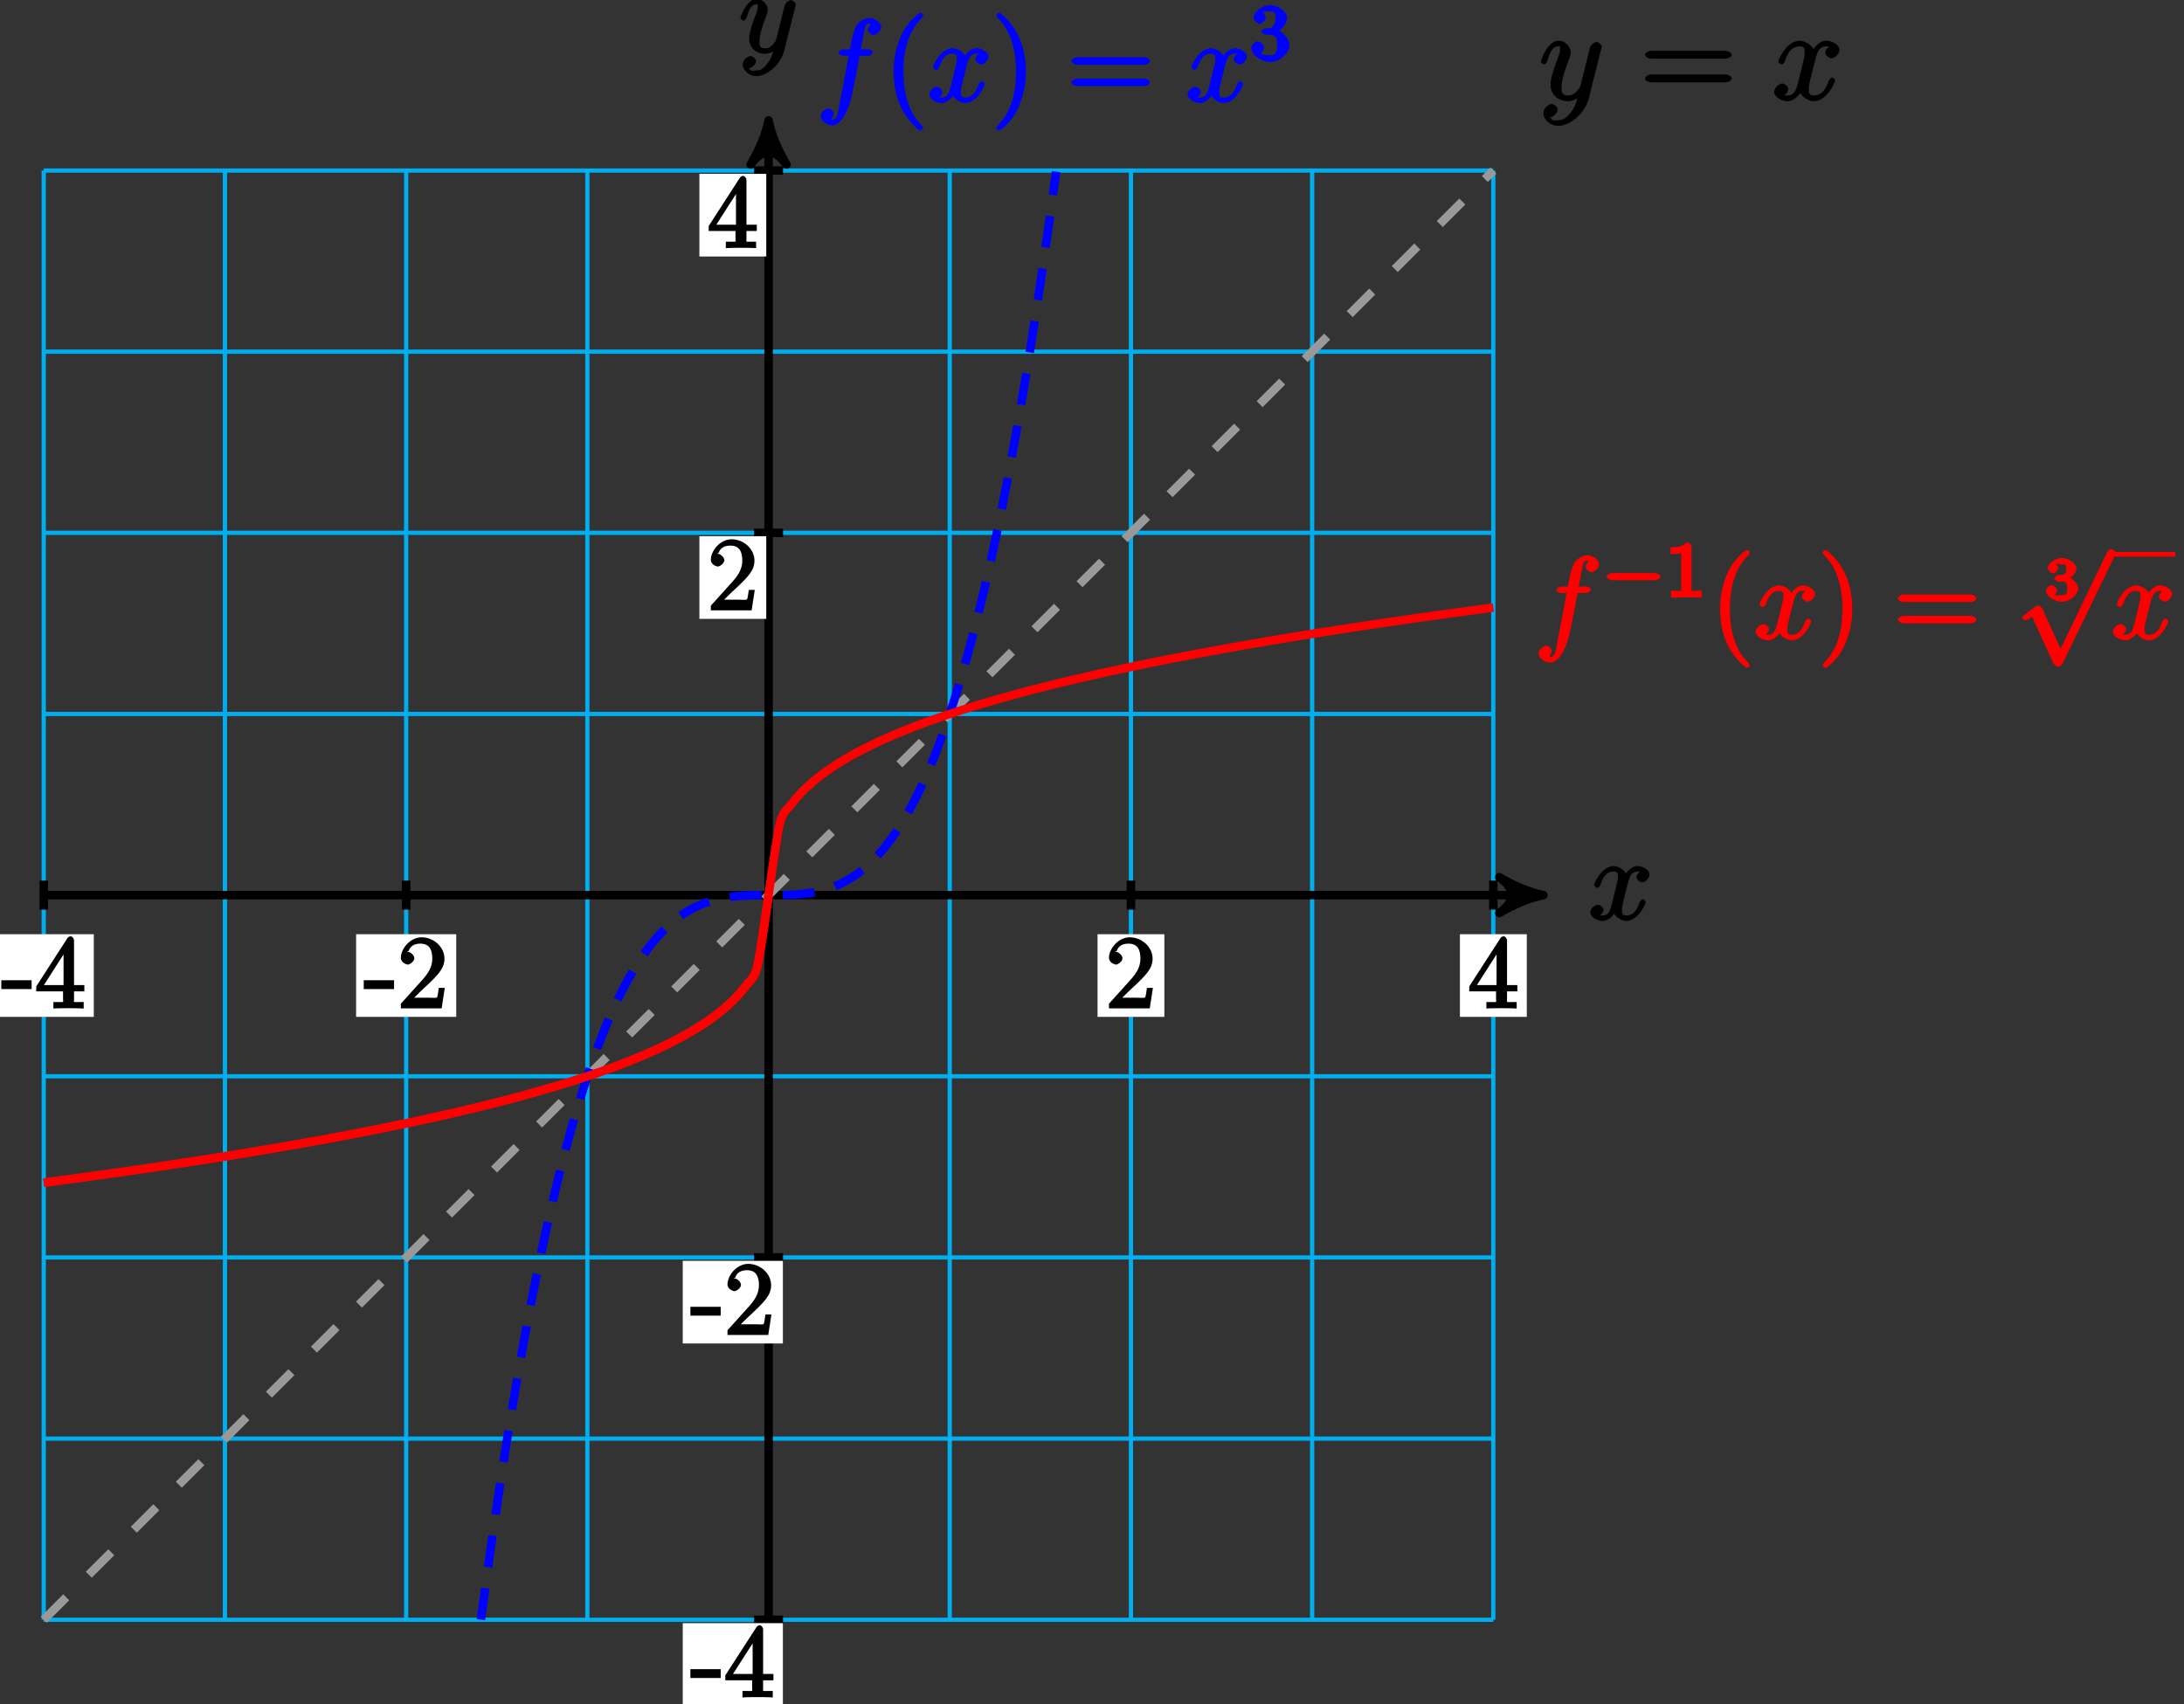 <?xml version="1.0" encoding="UTF-8"?>
<svg xmlns="http://www.w3.org/2000/svg" xmlns:xlink="http://www.w3.org/1999/xlink" width="205pt" height="160pt" viewBox="0 0 205 160" version="1.1">
<rect x="0" y="0" width="205" height="160" fill="#333333" stroke="none"/>
<defs>
<g>
<symbol overflow="visible" id="glyph0-0">
<path style="stroke:none;" d=""/>
</symbol>
<symbol overflow="visible" id="glyph0-1">
<path style="stroke:none;" d="M 5.109 -4.688 C 4.766 -4.625 4.453 -4.219 4.453 -4.016 C 4.453 -3.75 4.828 -3.516 4.984 -3.516 C 5.312 -3.516 5.688 -3.953 5.688 -4.234 C 5.688 -4.688 5.016 -5.047 4.562 -5.047 C 3.906 -5.047 3.375 -4.25 3.266 -4.047 L 3.609 -4.047 C 3.359 -4.859 2.531 -5.047 2.344 -5.047 C 1.234 -5.047 0.484 -3.484 0.484 -3.25 C 0.484 -3.203 0.703 -3 0.781 -3 C 0.859 -3 1 -3.109 1.062 -3.234 C 1.438 -4.453 1.984 -4.531 2.297 -4.531 C 2.781 -4.531 2.719 -4.234 2.719 -3.969 C 2.719 -3.734 2.641 -3.484 2.516 -2.969 L 2.156 -1.5 C 1.984 -0.844 1.859 -0.406 1.281 -0.406 C 1.234 -0.406 1.078 -0.359 0.844 -0.5 L 0.734 -0.25 C 1.125 -0.328 1.375 -0.797 1.375 -0.922 C 1.375 -1.141 1.047 -1.422 0.844 -1.422 C 0.578 -1.422 0.125 -1.047 0.125 -0.703 C 0.125 -0.25 0.812 0.109 1.266 0.109 C 1.781 0.109 2.266 -0.344 2.5 -0.781 L 2.203 -0.891 C 2.375 -0.266 3.094 0.109 3.484 0.109 C 4.594 0.109 5.328 -1.453 5.328 -1.688 C 5.328 -1.75 5.125 -1.938 5.062 -1.938 C 4.969 -1.938 4.781 -1.734 4.75 -1.641 C 4.453 -0.703 4 -0.406 3.516 -0.406 C 3.141 -0.406 3.094 -0.531 3.094 -0.984 C 3.094 -1.219 3.141 -1.391 3.312 -2.094 L 3.688 -3.562 C 3.859 -4.203 4.062 -4.531 4.547 -4.531 C 4.578 -4.531 4.75 -4.578 4.969 -4.438 Z M 5.109 -4.688 "/>
</symbol>
<symbol overflow="visible" id="glyph0-2">
<path style="stroke:none;" d="M 2.703 0.953 C 2.406 1.359 2.125 1.672 1.594 1.672 C 1.469 1.672 1.109 1.812 1.016 1.547 C 0.812 1.469 0.875 1.469 0.891 1.469 C 1.219 1.469 1.594 1.047 1.594 0.797 C 1.594 0.547 1.234 0.312 1.062 0.312 C 0.891 0.312 0.344 0.594 0.344 1.125 C 0.344 1.672 0.984 2.203 1.594 2.203 C 2.672 2.203 3.922 1.062 4.219 -0.141 L 5.281 -4.344 C 5.281 -4.391 5.312 -4.453 5.312 -4.516 C 5.312 -4.688 5.016 -4.938 4.859 -4.938 C 4.766 -4.938 4.359 -4.75 4.281 -4.422 L 3.484 -1.266 C 3.422 -1.062 3.469 -1.156 3.375 -1.031 C 3.172 -0.734 2.938 -0.406 2.422 -0.406 C 1.812 -0.406 1.922 -0.844 1.922 -1.141 C 1.922 -1.75 2.219 -2.578 2.516 -3.359 C 2.625 -3.672 2.688 -3.828 2.688 -4.031 C 2.688 -4.484 2.203 -5.047 1.672 -5.047 C 0.688 -5.047 0.125 -3.344 0.125 -3.25 C 0.125 -3.203 0.328 -3 0.406 -3 C 0.5 -3 0.672 -3.203 0.719 -3.344 C 0.984 -4.25 1.234 -4.531 1.641 -4.531 C 1.75 -4.531 1.75 -4.688 1.75 -4.328 C 1.75 -4.047 1.641 -3.734 1.469 -3.328 C 0.953 -1.922 0.953 -1.562 0.953 -1.297 C 0.953 -0.281 1.859 0.109 2.391 0.109 C 2.703 0.109 3.203 -0.031 3.469 -0.312 L 3.297 -0.484 C 3.141 0.109 3.078 0.422 2.703 0.953 Z M 2.703 0.953 "/>
</symbol>
<symbol overflow="visible" id="glyph0-3">
<path style="stroke:none;" d="M 4.797 -4.328 C 5.016 -4.328 5.266 -4.484 5.266 -4.688 C 5.266 -4.797 5.016 -4.938 4.828 -4.938 L 4.141 -4.938 C 4.312 -5.906 4.469 -6.656 4.547 -7.016 C 4.625 -7.266 4.688 -7.359 4.969 -7.359 C 5.188 -7.359 5.281 -7.312 5.141 -7.438 C 5.109 -7.422 4.797 -6.969 4.797 -6.781 C 4.797 -6.562 5.141 -6.281 5.344 -6.281 C 5.562 -6.281 6.047 -6.625 6.047 -7.031 C 6.047 -7.484 5.422 -7.875 4.953 -7.875 C 4.484 -7.875 3.906 -7.5 3.688 -7.078 C 3.5 -6.703 3.344 -6.203 3.125 -4.938 L 2.547 -4.938 C 2.344 -4.938 2.062 -4.797 2.062 -4.594 C 2.062 -4.484 2.297 -4.328 2.516 -4.328 L 3 -4.328 C 2.844 -3.484 2.406 -1.047 2.156 0.109 C 1.969 1.047 1.984 1.672 1.438 1.672 C 1.406 1.672 1.219 1.719 1.234 1.75 C 1.453 1.734 1.609 1.109 1.609 1.094 C 1.609 0.875 1.297 0.609 1.094 0.609 C 0.875 0.609 0.375 0.938 0.375 1.344 C 0.375 1.812 1.016 2.203 1.438 2.203 C 2.547 2.203 3.156 0.078 3.266 -0.469 C 3.469 -1.297 4 -4.156 4.031 -4.328 Z M 4.797 -4.328 "/>
</symbol>
<symbol overflow="visible" id="glyph1-0">
<path style="stroke:none;" d=""/>
</symbol>
<symbol overflow="visible" id="glyph1-1">
<path style="stroke:none;" d="M 2.766 -1.953 L 2.766 -2.641 L -0.078 -2.641 L -0.078 -1.812 L 2.766 -1.812 Z M 2.766 -1.953 "/>
</symbol>
<symbol overflow="visible" id="glyph1-2">
<path style="stroke:none;" d="M 3.625 -6.375 C 3.625 -6.562 3.453 -6.766 3.312 -6.766 C 3.234 -6.766 3.094 -6.719 3.016 -6.609 L 0.078 -2.062 L 0.078 -1.594 L 2.594 -1.594 L 2.594 -0.875 C 2.594 -0.531 2.75 -0.594 2.062 -0.594 L 1.688 -0.594 L 1.688 0.016 C 2.078 -0.016 2.844 -0.016 3.109 -0.016 C 3.375 -0.016 4.141 -0.016 4.531 0.016 L 4.531 -0.594 L 4.172 -0.594 C 3.484 -0.594 3.625 -0.531 3.625 -0.875 L 3.625 -1.594 L 4.594 -1.594 L 4.594 -2.188 L 3.625 -2.188 Z M 2.641 -5.625 L 2.641 -2.188 L 0.797 -2.188 L 2.938 -5.531 Z M 2.641 -5.625 "/>
</symbol>
<symbol overflow="visible" id="glyph1-3">
<path style="stroke:none;" d="M 4.203 -1.922 L 3.844 -1.922 C 3.781 -1.594 3.766 -1.188 3.672 -1.031 C 3.609 -0.953 3.188 -1 2.891 -1 L 1.125 -1 L 1.25 -0.734 C 1.5 -0.953 2.078 -1.562 2.328 -1.781 C 3.781 -3.125 4.375 -3.734 4.375 -4.672 C 4.375 -5.781 3.344 -6.672 2.234 -6.672 C 1.125 -6.672 0.281 -5.562 0.281 -4.75 C 0.281 -4.25 0.891 -4.109 0.922 -4.109 C 1.125 -4.109 1.547 -4.406 1.547 -4.703 C 1.547 -4.969 1.188 -5.312 0.922 -5.312 C 0.828 -5.312 0.812 -5.312 1.016 -5.391 C 1.141 -5.797 1.484 -6.078 2.109 -6.078 C 2.922 -6.078 3.234 -5.562 3.234 -4.672 C 3.234 -3.859 2.828 -3.266 2.281 -2.656 L 0.281 -0.438 L 0.281 0 L 4.109 0 L 4.406 -1.922 Z M 4.203 -1.922 "/>
</symbol>
<symbol overflow="visible" id="glyph2-0">
<path style="stroke:none;" d=""/>
</symbol>
<symbol overflow="visible" id="glyph2-1">
<path style="stroke:none;" d="M 3.031 1.094 C 2.703 1.547 2.359 1.906 1.766 1.906 C 1.625 1.906 1.203 2.031 1.109 1.703 C 0.906 1.641 0.969 1.641 0.984 1.641 C 1.344 1.641 1.75 1.188 1.75 0.906 C 1.75 0.641 1.359 0.375 1.188 0.375 C 0.984 0.375 0.406 0.688 0.406 1.266 C 0.406 1.875 1.094 2.438 1.766 2.438 C 2.969 2.438 4.328 1.188 4.656 -0.125 L 5.828 -4.797 C 5.844 -4.859 5.875 -4.922 5.875 -5 C 5.875 -5.172 5.562 -5.453 5.391 -5.453 C 5.281 -5.453 4.859 -5.25 4.766 -4.891 L 3.891 -1.375 C 3.828 -1.156 3.875 -1.25 3.781 -1.109 C 3.531 -0.781 3.266 -0.422 2.688 -0.422 C 2.016 -0.422 2.109 -0.922 2.109 -1.25 C 2.109 -1.922 2.438 -2.844 2.766 -3.703 C 2.891 -4.047 2.969 -4.219 2.969 -4.453 C 2.969 -4.953 2.453 -5.562 1.859 -5.562 C 0.766 -5.562 0.156 -3.688 0.156 -3.578 C 0.156 -3.531 0.375 -3.328 0.453 -3.328 C 0.562 -3.328 0.734 -3.531 0.781 -3.688 C 1.062 -4.703 1.359 -5.031 1.828 -5.031 C 1.938 -5.031 1.969 -5.172 1.969 -4.781 C 1.969 -4.469 1.844 -4.125 1.656 -3.672 C 1.078 -2.109 1.078 -1.703 1.078 -1.422 C 1.078 -0.281 2.062 0.125 2.656 0.125 C 3 0.125 3.531 -0.031 3.844 -0.344 L 3.688 -0.516 C 3.516 0.141 3.438 0.5 3.031 1.094 Z M 3.031 1.094 "/>
</symbol>
<symbol overflow="visible" id="glyph2-2">
<path style="stroke:none;" d="M 5.672 -5.172 C 5.281 -5.109 4.969 -4.656 4.969 -4.438 C 4.969 -4.141 5.359 -3.906 5.531 -3.906 C 5.891 -3.906 6.297 -4.359 6.297 -4.688 C 6.297 -5.188 5.562 -5.562 5.062 -5.562 C 4.344 -5.562 3.766 -4.703 3.656 -4.469 L 3.984 -4.469 C 3.703 -5.359 2.812 -5.562 2.594 -5.562 C 1.375 -5.562 0.562 -3.844 0.562 -3.578 C 0.562 -3.531 0.781 -3.328 0.859 -3.328 C 0.953 -3.328 1.094 -3.438 1.156 -3.578 C 1.562 -4.922 2.219 -5.031 2.562 -5.031 C 3.094 -5.031 3.031 -4.672 3.031 -4.391 C 3.031 -4.125 2.969 -3.844 2.828 -3.281 L 2.422 -1.641 C 2.234 -0.922 2.062 -0.422 1.422 -0.422 C 1.359 -0.422 1.172 -0.375 0.922 -0.531 L 0.812 -0.281 C 1.25 -0.359 1.5 -0.859 1.5 -1 C 1.5 -1.25 1.156 -1.547 0.938 -1.547 C 0.641 -1.547 0.172 -1.141 0.172 -0.75 C 0.172 -0.25 0.891 0.125 1.406 0.125 C 1.984 0.125 2.5 -0.375 2.75 -0.859 L 2.469 -0.969 C 2.672 -0.266 3.438 0.125 3.875 0.125 C 5.094 0.125 5.891 -1.594 5.891 -1.859 C 5.891 -1.906 5.688 -2.109 5.625 -2.109 C 5.516 -2.109 5.328 -1.906 5.297 -1.812 C 4.969 -0.75 4.453 -0.422 3.906 -0.422 C 3.484 -0.422 3.422 -0.578 3.422 -1.062 C 3.422 -1.328 3.469 -1.516 3.656 -2.312 L 4.078 -3.938 C 4.25 -4.656 4.5 -5.031 5.062 -5.031 C 5.078 -5.031 5.297 -5.062 5.547 -4.906 Z M 5.672 -5.172 "/>
</symbol>
<symbol overflow="visible" id="glyph3-0">
<path style="stroke:none;" d=""/>
</symbol>
<symbol overflow="visible" id="glyph3-1">
<path style="stroke:none;" d="M 8.062 -3.875 C 8.234 -3.875 8.609 -4.016 8.609 -4.234 C 8.609 -4.453 8.25 -4.609 8.062 -4.609 L 1.031 -4.609 C 0.859 -4.609 0.484 -4.453 0.484 -4.25 C 0.484 -4.016 0.844 -3.875 1.031 -3.875 Z M 8.062 -1.656 C 8.234 -1.656 8.609 -1.797 8.609 -2.016 C 8.609 -2.234 8.25 -2.391 8.062 -2.391 L 1.031 -2.391 C 0.859 -2.391 0.484 -2.234 0.484 -2.016 C 0.484 -1.797 0.844 -1.656 1.031 -1.656 Z M 8.062 -1.656 "/>
</symbol>
<symbol overflow="visible" id="glyph4-0">
<path style="stroke:none;" d=""/>
</symbol>
<symbol overflow="visible" id="glyph4-1">
<path style="stroke:none;" d="M 3.656 2.469 C 3.656 2.438 3.625 2.297 3.438 2.125 C 2.359 1.031 1.797 -0.641 1.797 -2.828 C 1.797 -4.922 2.266 -6.609 3.516 -7.875 C 3.625 -7.984 3.656 -8.109 3.656 -8.141 C 3.656 -8.203 3.438 -8.375 3.406 -8.375 C 3.266 -8.375 2.25 -7.562 1.719 -6.5 C 1.172 -5.422 0.875 -4.156 0.875 -2.828 C 0.875 -1.875 1.031 -0.594 1.594 0.562 C 2.234 1.859 3.281 2.703 3.406 2.703 C 3.438 2.703 3.656 2.531 3.656 2.469 Z M 3.656 2.469 "/>
</symbol>
<symbol overflow="visible" id="glyph4-2">
<path style="stroke:none;" d="M 3.203 -2.828 C 3.203 -3.656 3.094 -4.984 2.484 -6.234 C 1.859 -7.531 0.812 -8.375 0.688 -8.375 C 0.641 -8.375 0.422 -8.203 0.422 -8.141 C 0.422 -8.109 0.469 -7.984 0.641 -7.797 C 1.719 -6.703 2.281 -5.031 2.281 -2.844 C 2.281 -0.75 1.812 0.938 0.578 2.203 C 0.469 2.297 0.422 2.438 0.422 2.469 C 0.422 2.531 0.641 2.703 0.688 2.703 C 0.828 2.703 1.828 1.891 2.359 0.828 C 2.906 -0.266 3.203 -1.547 3.203 -2.828 Z M 3.203 -2.828 "/>
</symbol>
<symbol overflow="visible" id="glyph4-3">
<path style="stroke:none;" d="M 7.266 -3.484 C 7.422 -3.484 7.766 -3.641 7.766 -3.828 C 7.766 -4.031 7.422 -4.188 7.266 -4.188 L 0.922 -4.188 C 0.781 -4.188 0.406 -4.031 0.406 -3.844 C 0.406 -3.641 0.766 -3.484 0.922 -3.484 Z M 7.266 -1.484 C 7.422 -1.484 7.766 -1.641 7.766 -1.828 C 7.766 -2.031 7.422 -2.188 7.266 -2.188 L 0.922 -2.188 C 0.781 -2.188 0.406 -2.031 0.406 -1.844 C 0.406 -1.641 0.766 -1.484 0.922 -1.484 Z M 7.266 -1.484 "/>
</symbol>
<symbol overflow="visible" id="glyph5-0">
<path style="stroke:none;" d=""/>
</symbol>
<symbol overflow="visible" id="glyph5-1">
<path style="stroke:none;" d="M 1.812 -2.391 C 2.375 -2.391 2.531 -2.188 2.531 -1.422 C 2.531 -0.531 2.234 -0.469 1.844 -0.469 C 1.453 -0.469 1.047 -0.547 1.031 -0.594 C 0.922 -0.594 1.312 -0.953 1.312 -1.188 C 1.312 -1.422 0.938 -1.781 0.703 -1.781 C 0.516 -1.781 0.109 -1.469 0.109 -1.172 C 0.109 -0.5 1.047 0.156 1.859 0.156 C 2.812 0.156 3.688 -0.703 3.688 -1.422 C 3.688 -2.016 3.016 -2.766 2.281 -2.922 L 2.281 -2.531 C 2.844 -2.719 3.469 -3.406 3.469 -3.984 C 3.469 -4.562 2.625 -5.172 1.875 -5.172 C 1.109 -5.172 0.328 -4.547 0.328 -4.016 C 0.328 -3.75 0.703 -3.422 0.891 -3.422 C 1.125 -3.422 1.469 -3.781 1.469 -4 C 1.469 -4.266 1.031 -4.562 1.266 -4.547 C 1.312 -4.625 1.734 -4.578 1.859 -4.578 C 2.047 -4.578 2.391 -4.719 2.391 -3.984 C 2.391 -3.484 2.234 -3.328 2.141 -3.203 C 1.922 -2.984 1.906 -3.031 1.469 -3 C 1.328 -3 1.062 -2.797 1.062 -2.703 C 1.062 -2.594 1.328 -2.391 1.453 -2.391 Z M 1.812 -2.391 "/>
</symbol>
<symbol overflow="visible" id="glyph5-2">
<path style="stroke:none;" d="M 2.453 -4.766 C 2.453 -4.969 2.234 -5.172 1.969 -5.172 C 1.609 -4.812 1.375 -4.719 0.484 -4.719 L 0.484 -4.078 C 0.875 -4.078 1.266 -4.078 1.484 -4.172 L 1.484 -0.781 C 1.484 -0.531 1.656 -0.641 0.984 -0.641 L 0.531 -0.641 L 0.531 0.016 C 1.031 -0.016 1.641 -0.016 1.969 -0.016 C 2.281 -0.016 2.906 -0.016 3.406 0.016 L 3.406 -0.641 L 2.953 -0.641 C 2.281 -0.641 2.453 -0.531 2.453 -0.781 Z M 2.453 -4.766 "/>
</symbol>
<symbol overflow="visible" id="glyph6-0">
<path style="stroke:none;" d=""/>
</symbol>
<symbol overflow="visible" id="glyph6-1">
<path style="stroke:none;" d="M 5.016 -1.625 C 5.125 -1.625 5.484 -1.797 5.484 -1.953 C 5.484 -2.125 5.125 -2.297 5.016 -2.297 L 0.906 -2.297 C 0.781 -2.297 0.422 -2.125 0.422 -1.953 C 0.422 -1.797 0.781 -1.625 0.906 -1.625 Z M 5.016 -1.625 "/>
</symbol>
<symbol overflow="visible" id="glyph7-0">
<path style="stroke:none;" d=""/>
</symbol>
<symbol overflow="visible" id="glyph7-1">
<path style="stroke:none;" d="M 1.578 -1.781 C 2.031 -1.781 2.125 -1.688 2.125 -1.141 C 2.125 -0.547 1.984 -0.516 1.594 -0.516 C 1.453 -0.516 1.047 -0.484 1.047 -0.469 C 0.859 -0.453 1.172 -0.797 1.172 -0.953 C 1.172 -1.125 0.828 -1.469 0.641 -1.469 C 0.5 -1.469 0.125 -1.156 0.125 -0.938 C 0.125 -0.406 0.938 0.109 1.609 0.109 C 2.406 0.109 3.156 -0.609 3.156 -1.141 C 3.156 -1.531 2.641 -2.172 2 -2.328 L 2 -1.891 C 2.422 -2.031 2.984 -2.594 2.984 -3.031 C 2.984 -3.469 2.266 -4 1.625 -4 C 0.984 -4 0.297 -3.5 0.297 -3.062 C 0.297 -2.828 0.688 -2.547 0.797 -2.547 C 0.938 -2.547 1.297 -2.859 1.297 -3.047 C 1.297 -3.219 0.969 -3.531 1.234 -3.484 C 1.219 -3.469 1.562 -3.391 1.609 -3.391 C 1.875 -3.391 2.016 -3.484 2.016 -3.031 C 2.016 -2.734 2.062 -2.438 1.516 -2.406 C 1.422 -2.406 1.281 -2.391 1.234 -2.391 C 1.172 -2.391 0.906 -2.172 0.906 -2.078 C 0.906 -2 1.172 -1.781 1.266 -1.781 Z M 1.578 -1.781 "/>
</symbol>
<symbol overflow="visible" id="glyph8-0">
<path style="stroke:none;" d=""/>
</symbol>
<symbol overflow="visible" id="glyph8-1">
<path style="stroke:none;" d="M 4.375 9.078 L 2.484 4.891 C 2.406 4.719 2.156 4.578 2.125 4.578 C 2.125 4.578 1.922 4.625 1.812 4.703 L 0.781 5.484 C 0.641 5.594 0.578 5.719 0.578 5.75 C 0.578 5.797 0.812 6 0.891 6 C 0.953 6 1.266 5.812 1.391 5.734 C 1.453 5.672 1.609 5.562 1.516 5.625 L 3.516 10.031 C 3.594 10.203 3.859 10.328 3.953 10.328 C 4.109 10.328 4.281 10.234 4.344 10.094 L 4.406 9.984 L 9.297 -0.125 L 9.234 -0.031 C 9.312 -0.188 9.375 -0.328 9.375 -0.344 C 9.375 -0.453 9.094 -0.703 8.969 -0.703 C 8.875 -0.703 8.672 -0.609 8.578 -0.438 L 8.516 -0.328 L 3.984 9.078 Z M 4.375 9.078 "/>
</symbol>
</g>
</defs>
<g id="surface1">
<path style="fill:none;stroke-width:0.399;stroke-linecap:butt;stroke-linejoin:miter;stroke:rgb(0%,67.839%,93.729%);stroke-opacity:1;stroke-miterlimit:10;" d="M -68.035 -68.034 L 68.032 -68.034 M -68.035 -51.026 L 68.032 -51.026 M -68.035 -34.015 L 68.032 -34.015 M -68.035 -17.007 L 68.032 -17.007 M -68.035 0.001 L 68.032 0.001 M -68.035 17.009 L 68.032 17.009 M -68.035 34.017 L 68.032 34.017 M -68.035 51.024 L 68.032 51.024 M -68.035 68.028 L 68.032 68.028 M -68.035 -68.034 L -68.035 68.032 M -51.027 -68.034 L -51.027 68.032 M -34.015 -68.034 L -34.015 68.032 M -17.007 -68.034 L -17.007 68.032 M 0.001 -68.034 L 0.001 68.032 M 17.008 -68.034 L 17.008 68.032 M 34.016 -68.034 L 34.016 68.032 M 51.024 -68.034 L 51.024 68.032 M 68.028 -68.034 L 68.028 68.032 " transform="matrix(1,0,0,-1,72.14,84.04)"/>
<path style="fill:none;stroke-width:0.797;stroke-linecap:butt;stroke-linejoin:miter;stroke:rgb(0%,0%,0%);stroke-opacity:1;stroke-miterlimit:10;" d="M -68.035 0.001 L 71.7 0.001 " transform="matrix(1,0,0,-1,72.14,84.04)"/>
<path style="fill-rule:nonzero;fill:rgb(0%,0%,0%);fill-opacity:1;stroke-width:0.797;stroke-linecap:butt;stroke-linejoin:round;stroke:rgb(0%,0%,0%);stroke-opacity:1;stroke-miterlimit:10;" d="M 1.038 0.001 C -0.259 0.259 -1.556 0.778 -3.107 1.685 C -1.556 0.517 -1.556 -0.519 -3.107 -1.683 C -1.556 -0.776 -0.259 -0.261 1.038 0.001 Z M 1.038 0.001 " transform="matrix(1,0,0,-1,143.841,84.04)"/>
<g style="fill:rgb(0%,0%,0%);fill-opacity:1;">
  <use xlink:href="#glyph0-1" x="149.146" y="86.356"/>
</g>
<path style="fill:none;stroke-width:0.797;stroke-linecap:butt;stroke-linejoin:miter;stroke:rgb(0%,0%,0%);stroke-opacity:1;stroke-miterlimit:10;" d="M 0.001 -68.034 L 0.001 71.7 " transform="matrix(1,0,0,-1,72.14,84.04)"/>
<path style="fill-rule:nonzero;fill:rgb(0%,0%,0%);fill-opacity:1;stroke-width:0.797;stroke-linecap:butt;stroke-linejoin:round;stroke:rgb(0%,0%,0%);stroke-opacity:1;stroke-miterlimit:10;" d="M 1.034 -0.001 C -0.259 0.257 -1.555 0.777 -3.11 1.683 C -1.555 0.519 -1.555 -0.516 -3.11 -1.684 C -1.555 -0.778 -0.259 -0.258 1.034 -0.001 Z M 1.034 -0.001 " transform="matrix(0,-1,-1,0,72.14,12.339)"/>
<g style="fill:rgb(0%,0%,0%);fill-opacity:1;">
  <use xlink:href="#glyph0-2" x="69.376" y="4.946"/>
</g>
<path style="fill:none;stroke-width:0.797;stroke-linecap:butt;stroke-linejoin:miter;stroke:rgb(0%,0%,0%);stroke-opacity:1;stroke-miterlimit:10;" d="M -68.035 1.36 L -68.035 -1.362 " transform="matrix(1,0,0,-1,72.14,84.04)"/>
<path style=" stroke:none;fill-rule:nonzero;fill:rgb(100%,100%,100%);fill-opacity:1;" d="M 8.805 87.711 L -0.594 87.711 L -0.594 95.469 L 8.805 95.469 Z M 8.805 87.711 "/>
<g style="fill:rgb(0%,0%,0%);fill-opacity:1;">
  <use xlink:href="#glyph1-1" x="0.202" y="94.672"/>
  <use xlink:href="#glyph1-2" x="3.324" y="94.672"/>
</g>
<path style="fill:none;stroke-width:0.797;stroke-linecap:butt;stroke-linejoin:miter;stroke:rgb(0%,0%,0%);stroke-opacity:1;stroke-miterlimit:10;" d="M 1.36 -68.034 L -1.359 -68.034 " transform="matrix(1,0,0,-1,72.14,84.04)"/>
<path style=" stroke:none;fill-rule:nonzero;fill:rgb(100%,100%,100%);fill-opacity:1;" d="M 73.484 152.391 L 64.086 152.391 L 64.086 160.148 L 73.484 160.148 Z M 73.484 152.391 "/>
<g style="fill:rgb(0%,0%,0%);fill-opacity:1;">
  <use xlink:href="#glyph1-1" x="64.882" y="159.352"/>
  <use xlink:href="#glyph1-2" x="68.004" y="159.352"/>
</g>
<path style="fill:none;stroke-width:0.797;stroke-linecap:butt;stroke-linejoin:miter;stroke:rgb(0%,0%,0%);stroke-opacity:1;stroke-miterlimit:10;" d="M -34.015 1.36 L -34.015 -1.362 " transform="matrix(1,0,0,-1,72.14,84.04)"/>
<path style=" stroke:none;fill-rule:nonzero;fill:rgb(100%,100%,100%);fill-opacity:1;" d="M 42.824 87.711 L 33.426 87.711 L 33.426 95.469 L 42.824 95.469 Z M 42.824 87.711 "/>
<g style="fill:rgb(0%,0%,0%);fill-opacity:1;">
  <use xlink:href="#glyph1-1" x="34.222" y="94.672"/>
  <use xlink:href="#glyph1-3" x="37.344" y="94.672"/>
</g>
<path style="fill:none;stroke-width:0.797;stroke-linecap:butt;stroke-linejoin:miter;stroke:rgb(0%,0%,0%);stroke-opacity:1;stroke-miterlimit:10;" d="M 1.36 -34.015 L -1.359 -34.015 " transform="matrix(1,0,0,-1,72.14,84.04)"/>
<path style=" stroke:none;fill-rule:nonzero;fill:rgb(100%,100%,100%);fill-opacity:1;" d="M 73.484 118.375 L 64.086 118.375 L 64.086 126.133 L 73.484 126.133 Z M 73.484 118.375 "/>
<g style="fill:rgb(0%,0%,0%);fill-opacity:1;">
  <use xlink:href="#glyph1-1" x="64.882" y="125.332"/>
  <use xlink:href="#glyph1-3" x="68.004" y="125.332"/>
</g>
<path style="fill:none;stroke-width:0.797;stroke-linecap:butt;stroke-linejoin:miter;stroke:rgb(0%,0%,0%);stroke-opacity:1;stroke-miterlimit:10;" d="M 34.016 1.36 L 34.016 -1.362 " transform="matrix(1,0,0,-1,72.14,84.04)"/>
<path style=" stroke:none;fill-rule:nonzero;fill:rgb(100%,100%,100%);fill-opacity:1;" d="M 109.293 87.711 L 103.02 87.711 L 103.02 95.469 L 109.293 95.469 Z M 109.293 87.711 "/>
<g style="fill:rgb(0%,0%,0%);fill-opacity:1;">
  <use xlink:href="#glyph1-3" x="103.812" y="94.672"/>
</g>
<path style="fill:none;stroke-width:0.797;stroke-linecap:butt;stroke-linejoin:miter;stroke:rgb(0%,0%,0%);stroke-opacity:1;stroke-miterlimit:10;" d="M 1.36 34.017 L -1.359 34.017 " transform="matrix(1,0,0,-1,72.14,84.04)"/>
<path style=" stroke:none;fill-rule:nonzero;fill:rgb(100%,100%,100%);fill-opacity:1;" d="M 71.926 50.344 L 65.648 50.344 L 65.648 58.102 L 71.926 58.102 Z M 71.926 50.344 "/>
<g style="fill:rgb(0%,0%,0%);fill-opacity:1;">
  <use xlink:href="#glyph1-3" x="66.442" y="57.302"/>
</g>
<path style="fill:none;stroke-width:0.797;stroke-linecap:butt;stroke-linejoin:miter;stroke:rgb(0%,0%,0%);stroke-opacity:1;stroke-miterlimit:10;" d="M 68.032 1.36 L 68.032 -1.362 " transform="matrix(1,0,0,-1,72.14,84.04)"/>
<path style=" stroke:none;fill-rule:nonzero;fill:rgb(100%,100%,100%);fill-opacity:1;" d="M 143.312 87.711 L 137.035 87.711 L 137.035 95.469 L 143.312 95.469 Z M 143.312 87.711 "/>
<g style="fill:rgb(0%,0%,0%);fill-opacity:1;">
  <use xlink:href="#glyph1-2" x="137.832" y="94.672"/>
</g>
<path style="fill:none;stroke-width:0.797;stroke-linecap:butt;stroke-linejoin:miter;stroke:rgb(0%,0%,0%);stroke-opacity:1;stroke-miterlimit:10;" d="M 1.36 68.032 L -1.359 68.032 " transform="matrix(1,0,0,-1,72.14,84.04)"/>
<path style=" stroke:none;fill-rule:nonzero;fill:rgb(100%,100%,100%);fill-opacity:1;" d="M 71.926 16.324 L 65.648 16.324 L 65.648 24.082 L 71.926 24.082 Z M 71.926 16.324 "/>
<g style="fill:rgb(0%,0%,0%);fill-opacity:1;">
  <use xlink:href="#glyph1-2" x="66.442" y="23.282"/>
</g>
<path style="fill:none;stroke-width:0.797;stroke-linecap:butt;stroke-linejoin:miter;stroke:rgb(59.999%,59.999%,59.999%);stroke-opacity:1;stroke-dasharray:2.989,2.989;stroke-miterlimit:10;" d="M -68.035 -68.034 L 68.032 68.032 " transform="matrix(1,0,0,-1,72.14,84.04)"/>
<g style="fill:rgb(0%,0%,0%);fill-opacity:1;">
  <use xlink:href="#glyph2-1" x="144.47" y="9.38"/>
</g>
<g style="fill:rgb(0%,0%,0%);fill-opacity:1;">
  <use xlink:href="#glyph3-1" x="153.93" y="9.38"/>
</g>
<g style="fill:rgb(0%,0%,0%);fill-opacity:1;">
  <use xlink:href="#glyph2-2" x="166.36" y="9.38"/>
</g>
<path style="fill:none;stroke-width:0.797;stroke-linecap:butt;stroke-linejoin:miter;stroke:rgb(100%,0%,0%);stroke-opacity:1;stroke-miterlimit:10;" d="M 0.001 0.001 C 0.001 0.001 -0.769 -5.569 -1.062 -6.749 C -1.359 -7.929 -1.831 -8.089 -2.124 -8.507 C -2.421 -8.921 -2.894 -9.437 -3.191 -9.745 C -3.484 -10.05 -3.956 -10.468 -4.253 -10.718 C -4.546 -10.964 -5.019 -11.331 -5.316 -11.546 C -5.609 -11.761 -6.081 -12.077 -6.378 -12.269 C -6.671 -12.456 -7.148 -12.741 -7.441 -12.913 C -7.738 -13.085 -8.21 -13.347 -8.503 -13.503 C -8.8 -13.659 -9.273 -13.898 -9.566 -14.042 C -9.863 -14.187 -10.335 -14.409 -10.628 -14.546 C -10.925 -14.679 -11.398 -14.89 -11.695 -15.015 C -11.988 -15.14 -12.46 -15.335 -12.757 -15.456 C -13.05 -15.573 -13.523 -15.761 -13.82 -15.874 C -14.113 -15.987 -14.585 -16.163 -14.882 -16.269 C -15.179 -16.378 -15.652 -16.546 -15.945 -16.648 C -16.242 -16.749 -16.714 -16.909 -17.007 -17.007 C -17.304 -17.105 -17.777 -17.261 -18.07 -17.355 C -18.367 -17.448 -18.839 -17.597 -19.136 -17.69 C -19.429 -17.78 -19.902 -17.921 -20.199 -18.011 C -20.492 -18.097 -20.964 -18.237 -21.261 -18.319 C -21.554 -18.405 -22.027 -18.538 -22.324 -18.62 C -22.617 -18.702 -23.093 -18.831 -23.386 -18.913 C -23.683 -18.991 -24.156 -19.116 -24.449 -19.194 C -24.745 -19.273 -25.218 -19.394 -25.511 -19.468 C -25.808 -19.542 -26.281 -19.663 -26.574 -19.733 C -26.87 -19.808 -27.343 -19.925 -27.64 -19.995 C -27.933 -20.065 -28.406 -20.179 -28.703 -20.249 C -28.995 -20.319 -29.468 -20.429 -29.765 -20.495 C -30.058 -20.562 -30.531 -20.671 -30.828 -20.737 C -31.12 -20.8 -31.597 -20.905 -31.89 -20.972 C -32.187 -21.034 -32.66 -21.14 -32.953 -21.202 C -33.249 -21.265 -33.722 -21.366 -34.015 -21.429 C -34.312 -21.491 -34.785 -21.589 -35.081 -21.648 C -35.374 -21.71 -35.847 -21.808 -36.144 -21.866 C -36.437 -21.925 -36.91 -22.019 -37.206 -22.077 C -37.499 -22.136 -37.972 -22.23 -38.269 -22.284 C -38.562 -22.343 -39.038 -22.433 -39.331 -22.491 C -39.628 -22.546 -40.101 -22.636 -40.394 -22.69 C -40.691 -22.745 -41.163 -22.835 -41.456 -22.89 C -41.753 -22.944 -42.226 -23.03 -42.519 -23.081 C -42.816 -23.136 -43.288 -23.222 -43.585 -23.273 C -43.878 -23.327 -44.351 -23.409 -44.648 -23.46 C -44.941 -23.511 -45.413 -23.593 -45.71 -23.644 C -46.003 -23.694 -46.476 -23.776 -46.773 -23.827 C -47.066 -23.878 -47.542 -23.956 -47.835 -24.007 C -48.132 -24.058 -48.605 -24.136 -48.898 -24.183 C -49.195 -24.233 -49.667 -24.308 -49.96 -24.358 C -50.257 -24.405 -50.73 -24.483 -51.027 -24.53 C -51.32 -24.577 -51.792 -24.651 -52.089 -24.698 C -52.382 -24.745 -52.855 -24.819 -53.152 -24.866 C -53.445 -24.909 -53.917 -24.983 -54.214 -25.03 C -54.507 -25.073 -54.984 -25.148 -55.277 -25.19 C -55.574 -25.237 -56.046 -25.308 -56.339 -25.351 C -56.636 -25.398 -57.109 -25.468 -57.402 -25.511 C -57.699 -25.554 -58.171 -25.624 -58.464 -25.667 C -58.761 -25.71 -59.234 -25.78 -59.531 -25.819 C -59.824 -25.862 -60.296 -25.933 -60.593 -25.976 C -60.886 -26.019 -61.359 -26.085 -61.656 -26.124 C -61.949 -26.167 -62.421 -26.233 -62.718 -26.273 C -63.011 -26.315 -63.488 -26.382 -63.781 -26.421 C -64.078 -26.46 -64.55 -26.526 -64.843 -26.565 C -65.14 -26.608 -65.613 -26.671 -65.906 -26.71 C -66.203 -26.753 -66.675 -26.815 -66.968 -26.855 C -67.265 -26.894 -68.035 -26.999 -68.035 -26.999 " transform="matrix(1,0,0,-1,72.14,84.04)"/>
<path style="fill:none;stroke-width:0.797;stroke-linecap:butt;stroke-linejoin:miter;stroke:rgb(0%,0%,100%);stroke-opacity:1;stroke-dasharray:2.989,1.993;stroke-miterlimit:10;" d="M -26.999 -68.022 C -26.999 -68.022 -26.39 -63.507 -26.156 -61.843 C -25.921 -60.183 -25.546 -57.608 -25.312 -56.054 C -25.078 -54.495 -24.703 -52.085 -24.468 -50.632 C -24.234 -49.179 -23.859 -46.929 -23.624 -45.577 C -23.39 -44.222 -23.015 -42.124 -22.781 -40.866 C -22.546 -39.605 -22.171 -37.663 -21.937 -36.491 C -21.703 -35.323 -21.328 -33.523 -21.093 -32.444 C -20.859 -31.362 -20.484 -29.702 -20.249 -28.706 C -20.015 -27.71 -19.64 -26.179 -19.406 -25.265 C -19.171 -24.351 -18.796 -22.948 -18.562 -22.112 C -18.328 -21.276 -17.953 -19.995 -17.718 -19.233 C -17.484 -18.472 -17.109 -17.308 -16.874 -16.616 C -16.644 -15.921 -16.265 -14.87 -16.035 -14.245 C -15.8 -13.62 -15.425 -12.675 -15.191 -12.112 C -14.956 -11.554 -14.581 -10.706 -14.347 -10.206 C -14.113 -9.706 -13.738 -8.952 -13.503 -8.511 C -13.269 -8.065 -12.894 -7.401 -12.66 -7.011 C -12.425 -6.624 -12.05 -6.042 -11.816 -5.702 C -11.581 -5.362 -11.206 -4.858 -10.972 -4.565 C -10.738 -4.272 -10.363 -3.843 -10.128 -3.593 C -9.894 -3.343 -9.519 -2.976 -9.285 -2.769 C -9.05 -2.558 -8.675 -2.253 -8.441 -2.081 C -8.206 -1.905 -7.831 -1.655 -7.597 -1.515 C -7.363 -1.374 -6.988 -1.175 -6.753 -1.065 C -6.519 -0.952 -6.144 -0.8 -5.91 -0.714 C -5.679 -0.628 -5.3 -0.511 -5.066 -0.448 C -4.835 -0.386 -4.456 -0.304 -4.226 -0.261 C -3.992 -0.218 -3.617 -0.163 -3.382 -0.132 C -3.148 -0.105 -2.773 -0.073 -2.538 -0.058 C -2.304 -0.042 -1.929 -0.022 -1.695 -0.015 C -1.46 -0.011 -1.085 -0.003 -0.851 -0.003 C -0.617 0.001 -0.242 0.001 -0.007 0.001 C 0.227 0.001 0.602 0.001 0.837 0.001 C 1.071 0.005 1.446 0.009 1.68 0.017 C 1.915 0.024 2.29 0.04 2.524 0.056 C 2.758 0.071 3.133 0.102 3.368 0.134 C 3.602 0.161 3.977 0.216 4.212 0.259 C 4.446 0.302 4.821 0.384 5.055 0.446 C 5.29 0.509 5.665 0.622 5.899 0.708 C 6.13 0.794 6.508 0.946 6.739 1.06 C 6.973 1.169 7.348 1.368 7.583 1.509 C 7.817 1.649 8.192 1.895 8.426 2.067 C 8.661 2.243 9.036 2.544 9.27 2.755 C 9.505 2.962 9.88 3.329 10.114 3.575 C 10.348 3.825 10.723 4.255 10.958 4.548 C 11.192 4.841 11.567 5.345 11.801 5.681 C 12.036 6.02 12.411 6.599 12.645 6.989 C 12.88 7.376 13.255 8.04 13.489 8.481 C 13.723 8.927 14.098 9.677 14.333 10.177 C 14.567 10.677 14.942 11.52 15.176 12.079 C 15.411 12.642 15.786 13.587 16.02 14.208 C 16.255 14.833 16.63 15.884 16.864 16.575 C 17.094 17.263 17.473 18.427 17.704 19.188 C 17.938 19.95 18.313 21.227 18.547 22.063 C 18.782 22.899 19.157 24.298 19.391 25.212 C 19.626 26.122 20.001 27.649 20.235 28.645 C 20.469 29.642 20.844 31.298 21.079 32.38 C 21.313 33.458 21.688 35.255 21.922 36.423 C 22.157 37.591 22.532 39.532 22.766 40.79 C 23.001 42.048 23.376 44.142 23.61 45.493 C 23.844 46.849 24.219 49.095 24.454 50.548 C 24.688 51.997 25.063 54.407 25.297 55.958 C 25.532 57.513 25.907 60.087 26.141 61.747 C 26.376 63.403 26.985 67.919 26.985 67.919 " transform="matrix(1,0,0,-1,72.14,84.04)"/>
<g style="fill:rgb(0%,0%,100%);fill-opacity:1;">
  <use xlink:href="#glyph0-3" x="76.656" y="9.566"/>
</g>
<g style="fill:rgb(0%,0%,100%);fill-opacity:1;">
  <use xlink:href="#glyph4-1" x="83.001" y="9.566"/>
</g>
<g style="fill:rgb(0%,0%,100%);fill-opacity:1;">
  <use xlink:href="#glyph0-1" x="87.096" y="9.566"/>
</g>
<g style="fill:rgb(0%,0%,100%);fill-opacity:1;">
  <use xlink:href="#glyph4-2" x="93.09" y="9.566"/>
</g>
<g style="fill:rgb(0%,0%,100%);fill-opacity:1;">
  <use xlink:href="#glyph4-3" x="100.168" y="9.566"/>
</g>
<g style="fill:rgb(0%,0%,100%);fill-opacity:1;">
  <use xlink:href="#glyph0-1" x="111.351" y="9.566"/>
</g>
<g style="fill:rgb(0%,0%,100%);fill-opacity:1;">
  <use xlink:href="#glyph5-1" x="117.345" y="5.66"/>
</g>
<path style="fill:none;stroke-width:0.797;stroke-linecap:butt;stroke-linejoin:miter;stroke:rgb(100%,0%,0%);stroke-opacity:1;stroke-miterlimit:10;" d="M 0.001 0.001 C 0.001 0.001 -0.769 -5.569 -1.062 -6.749 C -1.359 -7.929 -1.831 -8.089 -2.124 -8.507 C -2.421 -8.921 -2.894 -9.437 -3.191 -9.745 C -3.484 -10.05 -3.956 -10.468 -4.253 -10.718 C -4.546 -10.964 -5.019 -11.331 -5.316 -11.546 C -5.609 -11.761 -6.081 -12.077 -6.378 -12.269 C -6.671 -12.456 -7.148 -12.741 -7.441 -12.913 C -7.738 -13.085 -8.21 -13.347 -8.503 -13.503 C -8.8 -13.659 -9.273 -13.898 -9.566 -14.042 C -9.863 -14.187 -10.335 -14.409 -10.628 -14.546 C -10.925 -14.679 -11.398 -14.89 -11.695 -15.015 C -11.988 -15.14 -12.46 -15.335 -12.757 -15.456 C -13.05 -15.573 -13.523 -15.761 -13.82 -15.874 C -14.113 -15.987 -14.585 -16.163 -14.882 -16.269 C -15.179 -16.378 -15.652 -16.546 -15.945 -16.648 C -16.242 -16.749 -16.714 -16.909 -17.007 -17.007 C -17.304 -17.105 -17.777 -17.261 -18.07 -17.355 C -18.367 -17.448 -18.839 -17.597 -19.136 -17.69 C -19.429 -17.78 -19.902 -17.921 -20.199 -18.011 C -20.492 -18.097 -20.964 -18.237 -21.261 -18.319 C -21.554 -18.405 -22.027 -18.538 -22.324 -18.62 C -22.617 -18.702 -23.093 -18.831 -23.386 -18.913 C -23.683 -18.991 -24.156 -19.116 -24.449 -19.194 C -24.745 -19.273 -25.218 -19.394 -25.511 -19.468 C -25.808 -19.542 -26.281 -19.663 -26.574 -19.733 C -26.87 -19.808 -27.343 -19.925 -27.64 -19.995 C -27.933 -20.065 -28.406 -20.179 -28.703 -20.249 C -28.995 -20.319 -29.468 -20.429 -29.765 -20.495 C -30.058 -20.562 -30.531 -20.671 -30.828 -20.737 C -31.12 -20.8 -31.597 -20.905 -31.89 -20.972 C -32.187 -21.034 -32.66 -21.14 -32.953 -21.202 C -33.249 -21.265 -33.722 -21.366 -34.015 -21.429 C -34.312 -21.491 -34.785 -21.589 -35.081 -21.648 C -35.374 -21.71 -35.847 -21.808 -36.144 -21.866 C -36.437 -21.925 -36.91 -22.019 -37.206 -22.077 C -37.499 -22.136 -37.972 -22.23 -38.269 -22.284 C -38.562 -22.343 -39.038 -22.433 -39.331 -22.491 C -39.628 -22.546 -40.101 -22.636 -40.394 -22.69 C -40.691 -22.745 -41.163 -22.835 -41.456 -22.89 C -41.753 -22.944 -42.226 -23.03 -42.519 -23.081 C -42.816 -23.136 -43.288 -23.222 -43.585 -23.273 C -43.878 -23.327 -44.351 -23.409 -44.648 -23.46 C -44.941 -23.511 -45.413 -23.593 -45.71 -23.644 C -46.003 -23.694 -46.476 -23.776 -46.773 -23.827 C -47.066 -23.878 -47.542 -23.956 -47.835 -24.007 C -48.132 -24.058 -48.605 -24.136 -48.898 -24.183 C -49.195 -24.233 -49.667 -24.308 -49.96 -24.358 C -50.257 -24.405 -50.73 -24.483 -51.027 -24.53 C -51.32 -24.577 -51.792 -24.651 -52.089 -24.698 C -52.382 -24.745 -52.855 -24.819 -53.152 -24.866 C -53.445 -24.909 -53.917 -24.983 -54.214 -25.03 C -54.507 -25.073 -54.984 -25.148 -55.277 -25.19 C -55.574 -25.237 -56.046 -25.308 -56.339 -25.351 C -56.636 -25.398 -57.109 -25.468 -57.402 -25.511 C -57.699 -25.554 -58.171 -25.624 -58.464 -25.667 C -58.761 -25.71 -59.234 -25.78 -59.531 -25.819 C -59.824 -25.862 -60.296 -25.933 -60.593 -25.976 C -60.886 -26.019 -61.359 -26.085 -61.656 -26.124 C -61.949 -26.167 -62.421 -26.233 -62.718 -26.273 C -63.011 -26.315 -63.488 -26.382 -63.781 -26.421 C -64.078 -26.46 -64.55 -26.526 -64.843 -26.565 C -65.14 -26.608 -65.613 -26.671 -65.906 -26.71 C -66.203 -26.753 -66.675 -26.815 -66.968 -26.855 C -67.265 -26.894 -68.035 -26.999 -68.035 -26.999 " transform="matrix(1,0,0,-1,72.14,84.04)"/>
<path style="fill:none;stroke-width:0.797;stroke-linecap:butt;stroke-linejoin:miter;stroke:rgb(100%,0%,0%);stroke-opacity:1;stroke-miterlimit:10;" d="M 0.001 0.001 C 0.001 0.001 0.766 5.571 1.063 6.751 C 1.356 7.931 1.833 8.091 2.126 8.505 C 2.422 8.923 2.895 9.438 3.188 9.743 C 3.485 10.052 3.958 10.466 4.251 10.716 C 4.548 10.966 5.02 11.329 5.313 11.544 C 5.61 11.759 6.083 12.079 6.38 12.267 C 6.673 12.458 7.145 12.743 7.442 12.915 C 7.735 13.087 8.208 13.345 8.505 13.501 C 8.797 13.661 9.274 13.899 9.567 14.044 C 9.864 14.188 10.337 14.411 10.63 14.544 C 10.926 14.681 11.399 14.888 11.692 15.017 C 11.989 15.142 12.462 15.337 12.755 15.454 C 13.051 15.575 13.524 15.763 13.821 15.876 C 14.114 15.985 14.587 16.161 14.883 16.27 C 15.176 16.376 15.649 16.548 15.946 16.649 C 16.239 16.751 16.712 16.911 17.008 17.009 C 17.301 17.106 17.778 17.259 18.071 17.356 C 18.368 17.45 18.84 17.599 19.133 17.688 C 19.43 17.778 19.903 17.923 20.196 18.009 C 20.493 18.099 20.965 18.235 21.258 18.321 C 21.555 18.407 22.028 18.54 22.325 18.622 C 22.618 18.704 23.09 18.833 23.387 18.911 C 23.68 18.993 24.153 19.118 24.45 19.196 C 24.743 19.27 25.215 19.392 25.512 19.47 C 25.809 19.544 26.282 19.661 26.575 19.735 C 26.872 19.81 27.344 19.923 27.637 19.993 C 27.934 20.067 28.407 20.181 28.7 20.247 C 28.997 20.317 29.469 20.427 29.766 20.493 C 30.059 20.563 30.532 20.669 30.829 20.735 C 31.122 20.802 31.594 20.907 31.891 20.97 C 32.184 21.036 32.657 21.138 32.954 21.2 C 33.247 21.263 33.723 21.364 34.016 21.427 C 34.313 21.489 34.786 21.587 35.079 21.649 C 35.376 21.708 35.848 21.806 36.141 21.864 C 36.438 21.927 36.911 22.02 37.204 22.079 C 37.501 22.138 37.973 22.227 38.27 22.286 C 38.563 22.345 39.036 22.435 39.333 22.489 C 39.626 22.548 40.098 22.638 40.395 22.692 C 40.688 22.747 41.161 22.833 41.458 22.888 C 41.755 22.942 42.227 23.028 42.52 23.083 C 42.817 23.138 43.29 23.22 43.583 23.274 C 43.88 23.325 44.352 23.411 44.645 23.462 C 44.942 23.513 45.415 23.595 45.712 23.645 C 46.005 23.696 46.477 23.778 46.774 23.829 C 47.067 23.88 47.54 23.958 47.837 24.009 C 48.13 24.056 48.602 24.134 48.899 24.185 C 49.192 24.231 49.669 24.31 49.962 24.356 C 50.258 24.403 50.731 24.481 51.024 24.528 C 51.321 24.575 51.794 24.653 52.087 24.696 C 52.383 24.743 52.856 24.817 53.149 24.864 C 53.446 24.911 53.919 24.985 54.215 25.028 C 54.508 25.075 54.981 25.145 55.278 25.192 C 55.571 25.235 56.044 25.31 56.34 25.352 C 56.633 25.395 57.106 25.466 57.403 25.509 C 57.696 25.556 58.172 25.622 58.465 25.665 C 58.762 25.708 59.235 25.778 59.528 25.821 C 59.825 25.864 60.297 25.931 60.59 25.974 C 60.887 26.017 61.36 26.083 61.653 26.126 C 61.95 26.165 62.422 26.231 62.719 26.274 C 63.012 26.317 63.485 26.38 63.782 26.423 C 64.075 26.462 64.547 26.528 64.844 26.567 C 65.137 26.606 65.614 26.673 65.907 26.712 C 66.204 26.751 66.676 26.813 66.969 26.852 C 67.266 26.892 68.032 26.997 68.032 26.997 " transform="matrix(1,0,0,-1,72.14,84.04)"/>
<g style="fill:rgb(100%,0%,0%);fill-opacity:1;">
  <use xlink:href="#glyph0-3" x="144.046" y="60.006"/>
</g>
<g style="fill:rgb(100%,0%,0%);fill-opacity:1;">
  <use xlink:href="#glyph6-1" x="150.391" y="56.1"/>
</g>
<g style="fill:rgb(100%,0%,0%);fill-opacity:1;">
  <use xlink:href="#glyph5-2" x="156.322" y="56.1"/>
</g>
<g style="fill:rgb(100%,0%,0%);fill-opacity:1;">
  <use xlink:href="#glyph4-1" x="160.579" y="60.006"/>
</g>
<g style="fill:rgb(100%,0%,0%);fill-opacity:1;">
  <use xlink:href="#glyph0-1" x="164.674" y="60.006"/>
</g>
<g style="fill:rgb(100%,0%,0%);fill-opacity:1;">
  <use xlink:href="#glyph4-2" x="170.659" y="60.006"/>
</g>
<g style="fill:rgb(100%,0%,0%);fill-opacity:1;">
  <use xlink:href="#glyph4-3" x="177.747" y="60.006"/>
</g>
<g style="fill:rgb(100%,0%,0%);fill-opacity:1;">
  <use xlink:href="#glyph7-1" x="191.917" y="56.388"/>
</g>
<g style="fill:rgb(100%,0%,0%);fill-opacity:1;">
  <use xlink:href="#glyph8-1" x="189.226" y="52.257"/>
</g>
<path style="fill:none;stroke-width:0.478;stroke-linecap:butt;stroke-linejoin:miter;stroke:rgb(100%,0%,0%);stroke-opacity:1;stroke-miterlimit:10;" d="M 189.31 -132.188 L 195.96 -132.188 " transform="matrix(0.9,0,0,-0.9,27.82,-66.93)"/>
<g style="fill:rgb(100%,0%,0%);fill-opacity:1;">
  <use xlink:href="#glyph0-1" x="198.199" y="60.006"/>
</g>
</g>
</svg>
